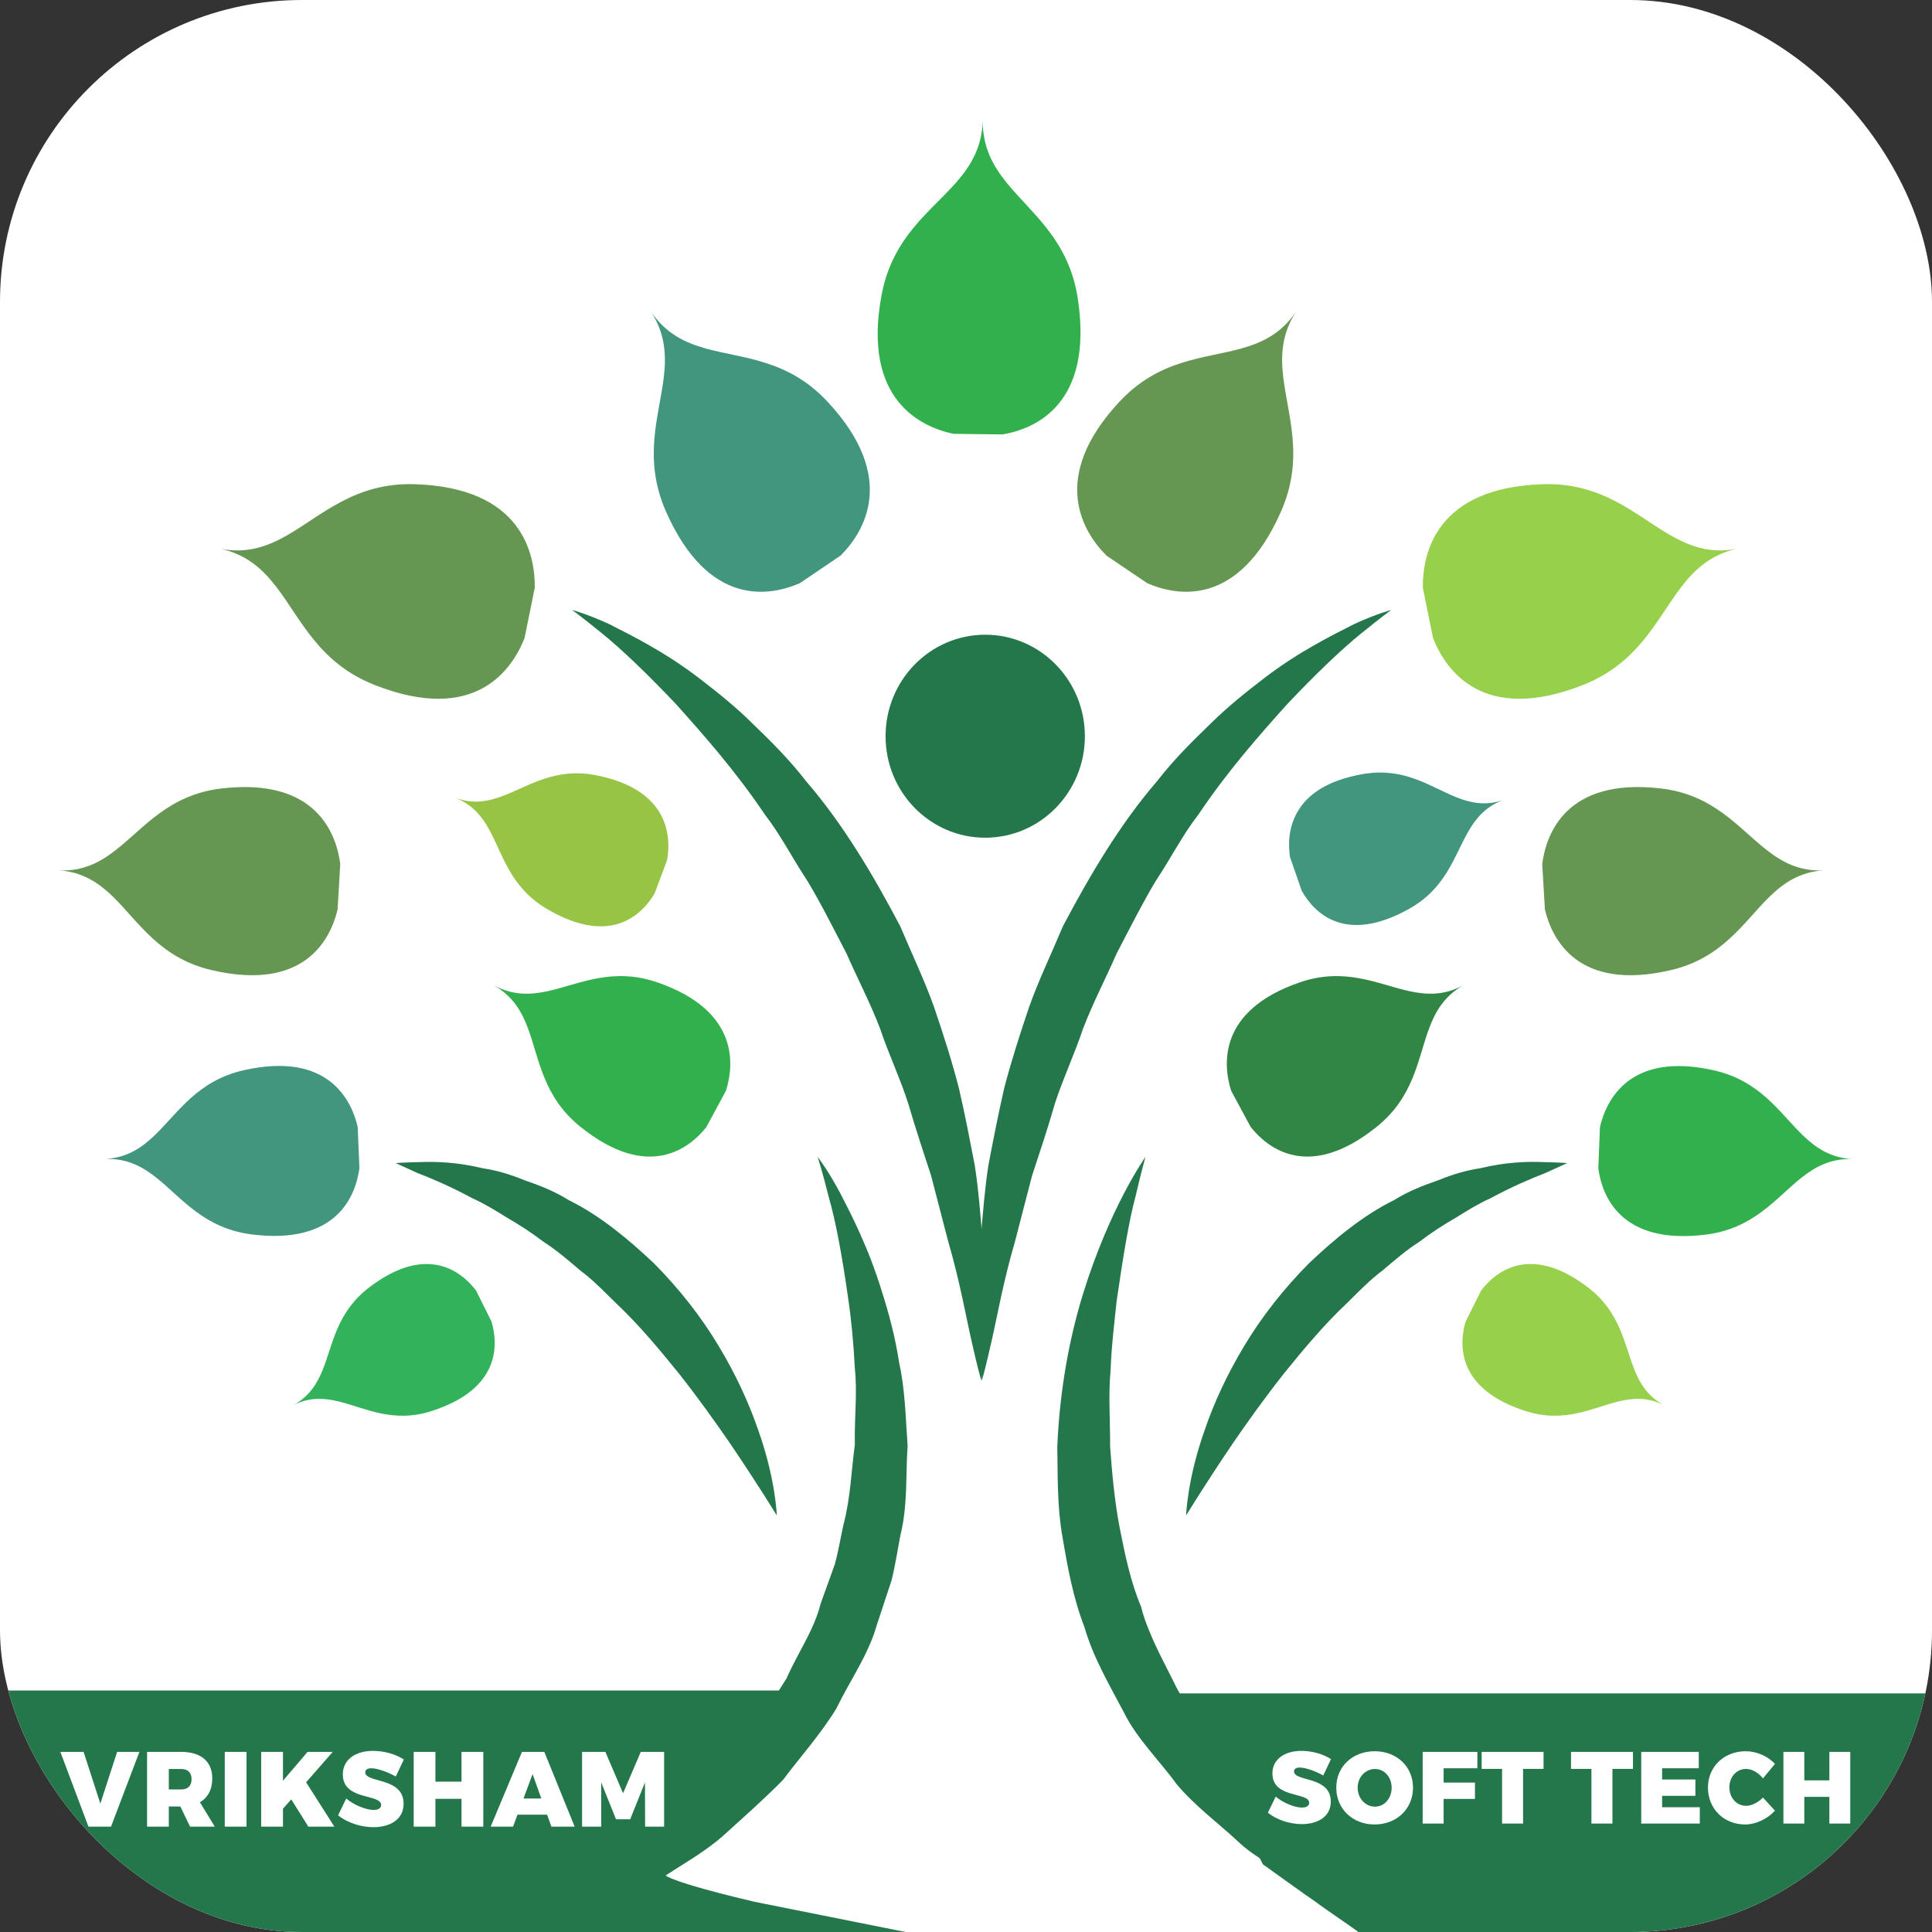 <svg width="32" height="32" viewBox="0 0 32 32" fill="none" xmlns="http://www.w3.org/2000/svg">
<rect x="0" y="0" width="32" height="32" fill="#333333" stroke="none"/>
<g clip-path="url(#clip0_1456_395)">
<rect width="32" height="32" rx="5" fill="white"/>
<path d="M32 28.048V32H21.799L22.5 32C22.489 31.994 22.643 32.11 22.5 32C22.424 31.94 21.905 31.59 21.799 31.506C21.689 31.435 20.918 30.879 20.918 30.879C20.918 30.879 20.576 30.217 20.459 29.935C20.405 29.784 20.06 29.142 20 28.991L19 28.048H32Z" fill="#24774A"/>
<path d="M11 31C10.8 31.111 12.5 31.5 12.5 31.5L15 32H14H11.854H5.669H4.123H2.577H1.546H0.515H0V28H13.293L12.675 28.963C12.675 28.963 12.212 29.826 12.187 29.926C12.075 30.282 11.122 30.684 11 31C11.135 30.761 10.857 31.28 11 31C11.131 30.828 10.861 31.235 11 31Z" fill="#24774A"/>
<path d="M19.646 25.1C19.646 25.1 19.662 24.499 19.961 23.665C20.104 23.247 20.319 22.773 20.606 22.297C20.892 21.818 21.261 21.346 21.684 20.921C22.116 20.511 22.586 20.125 23.091 19.877C23.328 19.729 23.582 19.631 23.824 19.548C24.06 19.451 24.291 19.383 24.511 19.351C24.941 19.246 25.307 19.237 25.562 19.248C25.817 19.253 25.959 19.264 25.959 19.264C25.959 19.264 25.826 19.324 25.596 19.429C25.364 19.518 25.044 19.654 24.681 19.85C24.494 19.933 24.307 20.048 24.11 20.171C23.909 20.286 23.706 20.417 23.506 20.57C23.295 20.704 23.099 20.873 22.899 21.043C22.689 21.2 22.503 21.393 22.313 21.581C21.923 21.947 21.578 22.364 21.256 22.762C20.94 23.163 20.659 23.557 20.422 23.903C19.951 24.598 19.646 25.1 19.646 25.1Z" fill="#24774A"/>
<path d="M9.477 10.103C9.477 10.103 9.706 10.162 10.086 10.335C10.454 10.523 10.997 10.788 11.572 11.227C11.857 11.447 12.168 11.69 12.463 11.983C12.762 12.272 13.076 12.581 13.354 12.943C13.953 13.634 14.455 14.476 14.909 15.338C15.099 15.789 15.31 16.229 15.471 16.68C15.625 17.134 15.77 17.584 15.882 18.023C15.986 18.467 16.067 18.9 16.146 19.306C16.21 19.717 16.236 20.111 16.269 20.47C16.36 21.186 16.279 21.796 16.289 22.212C16.275 22.631 16.253 22.869 16.253 22.869C16.253 22.869 16.186 22.635 16.096 22.229C16.002 21.823 15.903 21.241 15.706 20.565C15.618 20.227 15.523 19.86 15.422 19.473C15.298 19.093 15.165 18.695 15.044 18.28C14.913 17.868 14.72 17.464 14.577 17.037C14.416 16.615 14.204 16.21 14.02 15.792C13.81 15.388 13.606 14.979 13.376 14.595C13.129 14.223 12.928 13.825 12.666 13.488C12.188 12.777 11.659 12.177 11.197 11.663C10.724 11.163 10.302 10.76 9.985 10.502C9.669 10.244 9.477 10.103 9.477 10.103Z" fill="#24774A"/>
<path d="M17.969 12.194C17.969 13.123 17.23 13.875 16.319 13.875C15.406 13.875 14.668 13.123 14.668 12.194C14.668 11.266 15.406 10.513 16.319 10.513C17.23 10.513 17.969 11.266 17.969 12.194Z" fill="#24774A"/>
<path d="M23 32C22.972 31.992 23.482 32.051 23.108 31.907C22.908 31.83 22.667 31.734 22.388 31.625C22.099 31.532 21.81 31.353 21.494 31.157C21.184 30.952 20.801 30.786 20.488 30.485C20.172 30.191 19.794 29.915 19.487 29.55C19.346 29.354 19.181 29.167 19.024 28.971C18.869 28.779 18.721 28.579 18.609 28.351C18.372 27.901 18.106 27.452 17.962 26.951C17.773 26.463 17.682 25.954 17.597 25.451C17.508 24.951 17.521 24.446 17.512 23.969C17.551 23.01 17.719 22.134 17.943 21.416C18.378 20.019 18.937 19.213 18.972 19.163C18.965 19.192 18.898 19.427 18.808 19.817C18.696 20.228 18.6 20.831 18.496 21.542C18.459 21.9 18.41 22.283 18.395 22.692C18.356 23.097 18.389 23.525 18.387 23.962C18.419 24.397 18.459 24.849 18.543 25.292C18.632 25.739 18.721 26.189 18.9 26.613C18.933 26.747 18.978 26.875 19.03 27C19.148 27.297 19.302 27.578 19.442 27.861C19.635 28.268 19.929 28.607 20.157 28.975C20.416 29.318 20.722 29.61 20.981 29.917C21.238 30.226 21.566 30.434 21.82 30.68C22.091 30.91 22.325 31.148 22.575 31.299C22.815 31.466 23.024 31.612 23.197 31.732C23.521 31.962 22.976 31.983 23 32Z" fill="#24774A"/>
<path d="M23.042 10.103C23.042 10.103 22.85 10.244 22.533 10.502C22.215 10.76 21.794 11.162 21.32 11.663C20.858 12.177 20.329 12.776 19.852 13.488C19.589 13.824 19.389 14.223 19.141 14.594C18.911 14.979 18.707 15.388 18.496 15.791C18.313 16.21 18.1 16.615 17.939 17.037C17.796 17.464 17.605 17.868 17.472 18.28C17.353 18.695 17.219 19.092 17.094 19.473C16.994 19.86 16.898 20.227 16.811 20.565C16.613 21.241 16.514 21.823 16.42 22.229C16.329 22.635 16.264 22.869 16.264 22.869C16.264 22.869 16.241 22.631 16.227 22.212C16.237 21.796 16.156 21.186 16.247 20.47C16.28 20.111 16.307 19.717 16.37 19.306C16.448 18.899 16.531 18.466 16.633 18.023C16.747 17.583 16.892 17.133 17.045 16.68C17.206 16.228 17.418 15.788 17.607 15.338C18.062 14.476 18.564 13.634 19.162 12.942C19.441 12.581 19.756 12.271 20.055 11.982C20.35 11.69 20.661 11.447 20.946 11.227C21.521 10.788 22.064 10.523 22.433 10.335C22.812 10.162 23.042 10.103 23.042 10.103Z" fill="#24774A"/>
<path d="M12.866 25.1C12.866 25.1 12.56 24.598 12.09 23.904C11.851 23.557 11.571 23.164 11.255 22.762C10.933 22.364 10.588 21.947 10.199 21.581C10.008 21.393 9.822 21.2 9.612 21.044C9.412 20.874 9.216 20.705 9.006 20.57C8.805 20.418 8.603 20.286 8.402 20.171C8.205 20.048 8.017 19.933 7.83 19.85C7.467 19.654 7.148 19.518 6.915 19.429C6.685 19.324 6.553 19.264 6.553 19.264C6.553 19.264 6.694 19.253 6.949 19.248C7.204 19.237 7.571 19.247 7.999 19.351C8.221 19.383 8.451 19.451 8.686 19.548C8.929 19.631 9.183 19.729 9.42 19.878C9.926 20.126 10.394 20.512 10.828 20.921C11.25 21.346 11.62 21.818 11.905 22.297C12.193 22.773 12.406 23.247 12.551 23.665C12.85 24.499 12.866 25.1 12.866 25.1Z" fill="#24774A"/>
<path d="M15.033 23.947C14.999 24.424 15.038 24.929 14.914 25.426C14.866 25.675 14.829 25.93 14.766 26.178L14.523 26.915C14.418 27.285 14.223 27.612 14.04 27.942C13.975 28.059 13.911 28.178 13.853 28.298C13.59 28.728 13.255 29.099 12.97 29.48C12.637 29.817 12.291 30.121 11.974 30.409C11.65 30.692 11.289 30.886 10.982 31.093C10.81 31.212 10.642 31.318 10.477 31.404C10.351 31.474 10.225 31.532 10.103 31.578C9.829 31.697 9.59 31.8 9.394 31.887C9.033 32.038 9.031 31.989 9 32C9.026 31.976 8.99 31.951 9.301 31.713C9.47 31.587 9.673 31.433 9.907 31.257C10.149 31.095 10.386 30.865 10.647 30.624C10.901 30.375 11.204 30.142 11.478 29.848C11.741 29.548 12.017 29.231 12.302 28.903C12.539 28.54 12.796 28.176 13.031 27.793C13.148 27.524 13.305 27.269 13.431 27C13.498 26.858 13.555 26.712 13.594 26.557L13.826 25.913C13.887 25.694 13.922 25.468 13.972 25.247C14.088 24.81 14.1 24.36 14.159 23.928C14.149 23.494 14.203 23.069 14.159 22.665C14.138 22.26 14.103 21.877 14.051 21.523C13.951 20.817 13.842 20.217 13.722 19.81C13.626 19.424 13.552 19.192 13.544 19.163C13.561 19.186 13.709 19.378 13.902 19.735C14.101 20.117 14.388 20.673 14.607 21.393C14.722 21.751 14.829 22.149 14.894 22.579C14.99 23.005 14.999 23.468 15.033 23.947Z" fill="#24774A"/>
<path d="M21.215 8.478C21.608 7.59 21.33 6.896 21.254 6.243C21.211 5.88 21.231 5.53 21.464 5.166C21.221 5.523 20.91 5.674 20.564 5.771C19.941 5.945 19.205 5.945 18.545 6.65C17.363 7.915 17.945 8.821 18.326 9.202L18.306 9.189L18.973 9.64L18.999 9.658C19.489 9.873 20.511 10.07 21.215 8.478Z" fill="#669752"/>
<path d="M17.853 4.954C17.707 3.98 17.097 3.547 16.68 3.035C16.448 2.751 16.276 2.442 16.277 2.003C16.263 2.442 16.08 2.744 15.839 3.02C15.405 3.516 14.779 3.928 14.6 4.896C14.279 6.631 15.262 7.074 15.791 7.185L15.767 7.185L16.576 7.195L16.608 7.195C17.141 7.104 18.114 6.699 17.853 4.954Z" fill="#31B04D"/>
<path d="M26.215 11.347C27.14 10.983 27.432 10.266 27.843 9.728C28.071 9.429 28.337 9.186 28.768 9.09C28.334 9.173 27.997 9.053 27.672 8.868C27.088 8.535 26.546 7.989 25.555 8.02C23.779 8.075 23.559 9.174 23.567 9.737L23.562 9.713L23.73 10.54L23.737 10.572C23.945 11.095 24.557 11.998 26.215 11.347Z" fill="#97D04B"/>
<path d="M23.341 15.052C23.946 14.714 24.081 14.191 24.315 13.781C24.445 13.553 24.606 13.36 24.895 13.252C24.603 13.351 24.359 13.3 24.119 13.204C23.685 13.03 23.261 12.704 22.58 12.82C21.359 13.028 21.309 13.807 21.366 14.195L21.361 14.179L21.553 14.733L21.561 14.755C21.752 15.095 22.257 15.66 23.341 15.052Z" fill="#42967E"/>
<path d="M22.798 18.667C23.423 18.166 23.48 17.545 23.67 17.034C23.776 16.75 23.923 16.5 24.232 16.322C23.918 16.49 23.632 16.48 23.34 16.416C22.815 16.3 22.272 16.012 21.519 16.274C20.169 16.744 20.256 17.639 20.393 18.07L20.384 18.052L20.704 18.646L20.717 18.669C20.998 19.02 21.677 19.565 22.798 18.667Z" fill="#328645"/>
<path d="M28.254 20.449C29.045 20.35 29.409 19.849 29.832 19.511C30.067 19.324 30.321 19.187 30.675 19.198C30.321 19.176 30.081 19.016 29.864 18.808C29.474 18.432 29.156 17.899 28.378 17.726C26.984 17.416 26.602 18.229 26.5 18.669L26.501 18.649L26.474 19.327L26.473 19.353C26.534 19.801 26.838 20.626 28.254 20.449Z" fill="#31B04D"/>
<path d="M25.268 23.371C25.909 23.577 26.362 23.322 26.804 23.213C27.049 23.153 27.291 23.138 27.559 23.274C27.295 23.13 27.166 22.922 27.07 22.684C26.899 22.256 26.838 21.732 26.3 21.322C25.334 20.586 24.761 21.074 24.531 21.377L24.539 21.362L24.284 21.873L24.274 21.893C24.168 22.26 24.117 23.002 25.268 23.371Z" fill="#97D04B"/>
<path d="M6.209 11.347C5.284 10.983 4.993 10.266 4.582 9.728C4.353 9.429 4.088 9.186 3.656 9.09C4.09 9.173 4.428 9.053 4.752 8.868C5.336 8.535 5.878 7.989 6.869 8.02C8.646 8.075 8.865 9.174 8.857 9.737L8.862 9.713L8.694 10.54L8.687 10.572C8.479 11.095 7.868 11.998 6.209 11.347Z" fill="#669752"/>
<path d="M9.056 15.053C8.459 14.7 8.336 14.174 8.112 13.758C7.987 13.527 7.831 13.33 7.545 13.216C7.834 13.321 8.079 13.277 8.322 13.186C8.76 13.022 9.191 12.708 9.869 12.84C11.085 13.077 11.117 13.857 11.05 14.243L11.056 14.227L10.851 14.777L10.843 14.798C10.644 15.134 10.126 15.686 9.056 15.053Z" fill="#98C446"/>
<path d="M9.618 18.667C8.993 18.166 8.936 17.545 8.745 17.034C8.64 16.75 8.492 16.5 8.184 16.322C8.498 16.49 8.784 16.48 9.076 16.416C9.601 16.3 10.143 16.012 10.896 16.274C12.246 16.744 12.16 17.639 12.023 18.07L12.032 18.052L11.711 18.646L11.699 18.669C11.418 19.02 10.739 19.565 9.618 18.667Z" fill="#31B04D"/>
<path d="M3.509 16.069C2.65 15.87 2.304 15.277 1.876 14.857C1.638 14.624 1.374 14.445 0.982 14.416C1.374 14.433 1.656 14.284 1.918 14.079C2.39 13.711 2.798 13.16 3.673 13.059C5.242 12.877 5.572 13.815 5.636 14.311L5.637 14.289L5.593 15.038L5.591 15.067C5.474 15.553 5.049 16.427 3.509 16.069Z" fill="#669752"/>
<path d="M27.671 16.069C28.53 15.87 28.876 15.277 29.304 14.857C29.543 14.624 29.806 14.445 30.198 14.416C29.806 14.433 29.524 14.284 29.262 14.079C28.79 13.711 28.382 13.16 27.507 13.059C25.938 12.877 25.608 13.815 25.544 14.311L25.543 14.289L25.587 15.038L25.589 15.067C25.706 15.553 26.131 16.427 27.671 16.069Z" fill="#669752"/>
<path d="M4.171 20.446C3.381 20.347 3.016 19.846 2.593 19.509C2.358 19.322 2.104 19.185 1.75 19.196C2.104 19.174 2.344 19.014 2.561 18.805C2.952 18.43 3.269 17.897 4.047 17.724C5.441 17.414 5.823 18.226 5.925 18.667L5.924 18.647L5.952 19.324L5.953 19.351C5.891 19.799 5.587 20.624 4.171 20.446Z" fill="#42967E"/>
<path d="M7.149 23.371C6.508 23.577 6.055 23.322 5.613 23.213C5.368 23.153 5.126 23.138 4.857 23.274C5.122 23.13 5.251 22.922 5.347 22.684C5.518 22.256 5.578 21.732 6.117 21.322C7.083 20.586 7.656 21.074 7.886 21.377L7.878 21.362L8.133 21.873L8.142 21.893C8.249 22.26 8.3 23.002 7.149 23.371Z" fill="#32B25B"/>
<path d="M11.033 8.478C10.641 7.59 10.919 6.896 10.995 6.243C11.038 5.88 11.018 5.53 10.785 5.166C11.028 5.523 11.339 5.674 11.685 5.771C12.308 5.945 13.044 5.945 13.703 6.65C14.886 7.915 14.304 8.821 13.923 9.202L13.942 9.189L13.276 9.64L13.25 9.658C12.759 9.873 11.738 10.07 11.033 8.478Z" fill="#42967E"/>
<path d="M21.529 29.276C21.471 29.276 21.433 29.297 21.433 29.34C21.433 29.515 22.042 29.412 22.042 29.84C22.042 30.093 21.822 30.213 21.561 30.213C21.363 30.213 21.146 30.142 21 30.025L21.13 29.757C21.25 29.861 21.444 29.939 21.564 29.939C21.637 29.939 21.684 29.913 21.684 29.859C21.684 29.679 21.075 29.793 21.075 29.374C21.075 29.146 21.266 29 21.558 29C21.736 29 21.919 29.054 22.045 29.137L21.917 29.408C21.797 29.339 21.628 29.276 21.529 29.276Z" fill="white"/>
<path d="M22.487 29.611C22.487 29.79 22.62 29.924 22.774 29.924C22.927 29.924 23.05 29.79 23.05 29.611C23.05 29.431 22.927 29.3 22.774 29.3C22.619 29.3 22.487 29.431 22.487 29.611ZM23.404 29.609C23.404 29.958 23.135 30.219 22.769 30.219C22.402 30.219 22.133 29.96 22.133 29.609C22.133 29.26 22.402 29.006 22.769 29.006C23.135 29.006 23.404 29.262 23.404 29.609Z" fill="white"/>
<path d="M24.47 29.017V29.288H23.911V29.525H24.43V29.796H23.911V30.204H23.564V29.017H24.47Z" fill="white"/>
<path d="M25.566 29.017V29.298H25.227V30.204H24.879V29.298H24.541V29.017H25.566Z" fill="white"/>
<path d="M27.047 29.017V29.298H26.707V30.204H26.359V29.298H26.021V29.017H27.047Z" fill="white"/>
<path d="M28.137 29.017V29.288H27.53V29.474H28.081V29.745H27.53V29.933H28.154V30.204H27.184V29.017H28.137Z" fill="white"/>
<path d="M28.922 29.299C28.763 29.299 28.644 29.429 28.644 29.604C28.644 29.778 28.763 29.91 28.922 29.91C29.012 29.91 29.12 29.856 29.2 29.773L29.399 29.99C29.273 30.129 29.081 30.219 28.905 30.219C28.55 30.219 28.289 29.958 28.289 29.607C28.289 29.262 28.555 29.006 28.916 29.006C29.093 29.006 29.281 29.087 29.399 29.216L29.2 29.456C29.126 29.361 29.018 29.299 28.922 29.299Z" fill="white"/>
<path d="M29.885 29.017V29.489H30.3V29.017H30.646V30.204H30.3V29.762H29.885V30.204H29.539V29.017H29.885Z" fill="white"/>
<path d="M1.385 29.017L1.662 29.874L1.94 29.017H2.309L1.839 30.255H1.465L1 29.017H1.385Z" fill="white"/>
<path d="M2.796 29.639H3.003C3.11 29.639 3.173 29.579 3.173 29.468C3.173 29.36 3.11 29.3 3.003 29.3H2.796V29.639ZM3.148 30.255L2.987 29.921H2.796V30.255H2.436V29.017H3.003C3.329 29.017 3.516 29.176 3.516 29.457C3.516 29.64 3.443 29.775 3.311 29.851L3.558 30.255H3.148Z" fill="white"/>
<path d="M4.083 29.017V30.255H3.723V29.017H4.083Z" fill="white"/>
<path d="M5.107 30.255L4.824 29.803L4.687 29.958V30.255H4.326V29.017H4.687V29.494L5.094 29.017H5.511L5.07 29.52L5.538 30.255H5.107Z" fill="white"/>
<path d="M6.151 29.288C6.09 29.288 6.05 29.309 6.05 29.355C6.05 29.537 6.685 29.429 6.685 29.876C6.685 30.139 6.456 30.264 6.184 30.264C5.978 30.264 5.752 30.19 5.6 30.068L5.735 29.789C5.86 29.897 6.063 29.978 6.187 29.978C6.264 29.978 6.312 29.952 6.312 29.895C6.312 29.708 5.678 29.826 5.678 29.39C5.678 29.152 5.877 29 6.18 29C6.366 29 6.557 29.056 6.689 29.143L6.555 29.425C6.43 29.353 6.253 29.288 6.151 29.288Z" fill="white"/>
<path d="M7.212 29.017V29.51H7.644V29.017H8.005V30.255H7.644V29.794H7.212V30.255H6.852V29.017H7.212Z" fill="white"/>
<path d="M8.966 29.789L8.821 29.384L8.671 29.789H8.966ZM9.062 30.057H8.571L8.498 30.255H8.127L8.645 29.017H9.016L9.518 30.255H9.133L9.062 30.057Z" fill="white"/>
<path d="M10.027 29.017L10.32 29.702L10.613 29.017H11V30.255H10.685L10.683 29.522L10.438 30.133H10.203L9.958 29.522V30.255H9.641V29.017H10.027Z" fill="white"/>
</g>
<defs>
<clipPath id="clip0_1456_395">
<rect width="32" height="32" rx="5" fill="white"/>
</clipPath>
</defs>
</svg>
